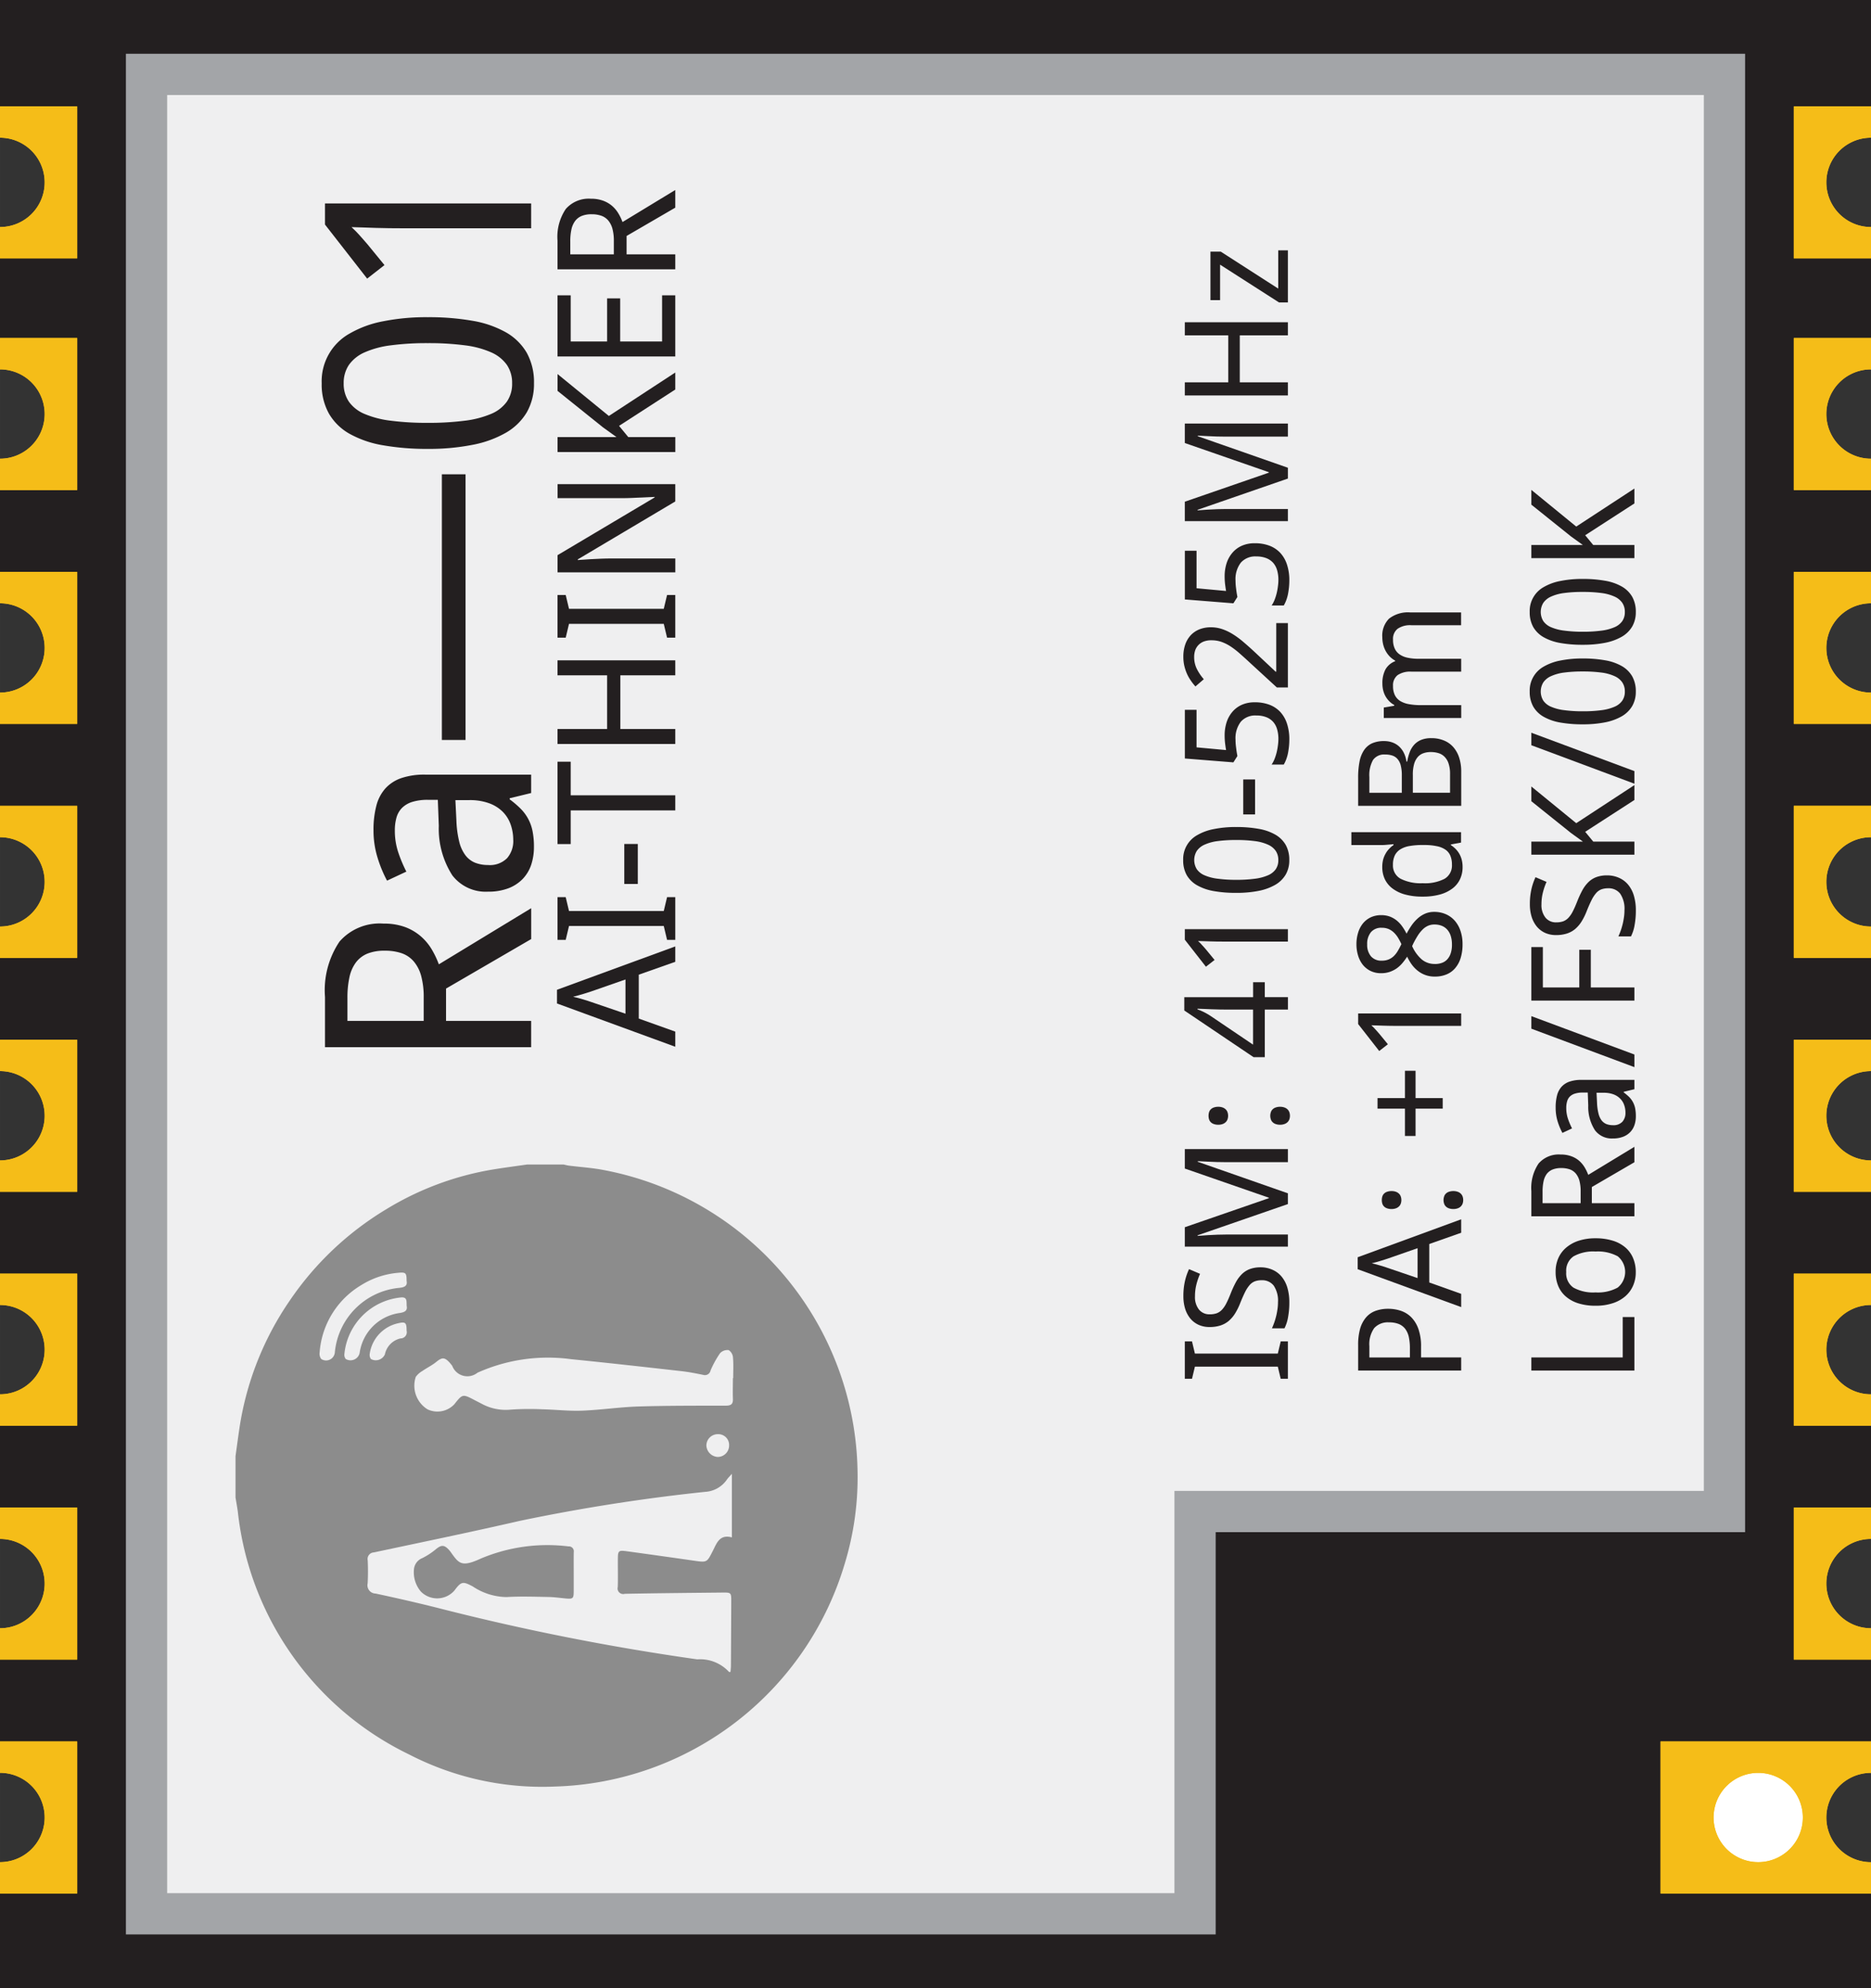<svg id="Layer_1" data-name="Layer 1" xmlns="http://www.w3.org/2000/svg" width="16mm" height="17mm" viewBox="0 0 45.354 48.189">
  <rect x="0" y="0" width="45.354" height="48.189" fill="#333333" stroke="none"/>
  <title>Ra-01-LoRa-breadboard</title>
  <g id="breadboard">
    <g id="PCB">
      <rect id="back" x="212.722" y="89.299" width="48.189" height="42.688" transform="translate(-87.944 260.911) rotate(-90)" style="fill: #231f20"/>
      <g id="between">
        <rect x="257.111" y="126.958" width="2.854" height="1.871" transform="translate(-83.474 299.883) rotate(-90)" style="fill: #231f20"/>
        <rect x="257.111" y="121.16" width="2.854" height="1.871" transform="translate(-77.677 294.085) rotate(-90)" style="fill: #231f20"/>
        <rect x="257.111" y="115.491" width="2.854" height="1.871" transform="translate(-72.007 288.416) rotate(-90)" style="fill: #231f20"/>
        <rect x="257.111" y="109.821" width="2.854" height="1.871" transform="translate(-66.338 282.747) rotate(-90)" style="fill: #231f20"/>
        <rect x="257.111" y="104.152" width="2.854" height="1.871" transform="translate(-60.669 277.077) rotate(-90)" style="fill: #231f20"/>
        <rect x="257.111" y="98.483" width="2.854" height="1.871" transform="translate(-54.999 271.408) rotate(-90)" style="fill: #231f20"/>
        <rect x="257.111" y="92.841" width="2.854" height="1.871" transform="translate(-49.357 265.766) rotate(-90)" style="fill: #231f20"/>
        <rect x="257.111" y="87.04" width="2.854" height="1.871" transform="translate(-43.556 259.965) rotate(-90)" style="fill: #231f20"/>
        <rect x="257.111" y="132.374" width="2.854" height="1.871" transform="translate(-88.891 305.3) rotate(-90)" style="fill: #231f20"/>
        <rect x="213.627" y="87.04" width="2.854" height="1.871" transform="translate(-87.04 216.481) rotate(-90)" style="fill: #231f20"/>
        <rect x="213.627" y="92.841" width="2.854" height="1.871" transform="translate(-92.841 222.283) rotate(-90)" style="fill: #231f20"/>
        <rect x="213.627" y="98.483" width="2.854" height="1.871" transform="translate(-98.483 227.925) rotate(-90)" style="fill: #231f20"/>
        <rect x="213.627" y="104.152" width="2.854" height="1.871" transform="translate(-104.152 233.594) rotate(-90)" style="fill: #231f20"/>
        <rect x="213.627" y="109.821" width="2.854" height="1.871" transform="translate(-109.821 239.263) rotate(-90)" style="fill: #231f20"/>
        <rect x="213.627" y="115.491" width="2.854" height="1.871" transform="translate(-115.491 244.933) rotate(-90)" style="fill: #231f20"/>
        <rect x="213.627" y="121.16" width="2.854" height="1.871" transform="translate(-121.16 250.602) rotate(-90)" style="fill: #231f20"/>
        <rect x="213.627" y="126.829" width="2.854" height="1.871" transform="translate(-126.829 256.271) rotate(-90)" style="fill: #231f20"/>
        <rect x="213.627" y="132.374" width="2.854" height="1.871" transform="translate(-132.374 261.816) rotate(-90)" style="fill: #231f20"/>
      </g>
      <rect x="255.41" y="129.32" width="2.562" height="2.562" transform="translate(-88.029 300.745) rotate(-90)" style="fill: #fff"/>
    </g>
    <g id="silkscreen">
      <polygon id="Heat_Spreader" data-name="Heat Spreader" points="3.885 46.386 28.969 46.386 28.969 36.636 41.802 36.636 41.802 1.803 3.552 1.803 3.552 46.386 3.885 46.386" style="fill: #efeff0;stroke: #a3a5a8;stroke-miterlimit: 10"/>
      <g>
        <path d="M224.93,111.292h2.064v0.637h-4.997v-1.217a2.11,2.11,0,0,1,.353-1.344,1.292,1.292,0,0,1,1.066-.434,1.479,1.479,0,0,1,.52.083,1.239,1.239,0,0,1,.381.223,1.296,1.296,0,0,1,.265.315,2.24,2.24,0,0,1,.175.366l2.238-1.36v0.748l-2.064,1.2V111.292Zm-0.54,0v-0.561a1.968,1.968,0,0,0-.06-0.522,0.919,0.919,0,0,0-.178-0.354,0.681,0.681,0,0,0-.294-0.202,1.223,1.223,0,0,0-.412-0.062,1.099,1.099,0,0,0-.417.069,0.666,0.666,0,0,0-.28.212,0.915,0.915,0,0,0-.159.359,2.328,2.328,0,0,0-.049.514V111.292h1.849Z" transform="translate(-214.119 -86.548)" style="fill: #231f20"/>
        <path d="M226.994,105.769l-0.52.127v0.027a2.193,2.193,0,0,1,.265.226,1.045,1.045,0,0,1,.183.246,1.056,1.056,0,0,1,.106.298,1.894,1.894,0,0,1,.034.379,1.364,1.364,0,0,1-.066.434,0.92,0.92,0,0,1-.205.344,0.961,0.961,0,0,1-.349.228,1.366,1.366,0,0,1-.497.082,1.018,1.018,0,0,1-.861-0.395,2.089,2.089,0,0,1-.328-1.202l-0.024-.629h-0.235a1.251,1.251,0,0,0-.383.05,0.603,0.603,0,0,0-.248.144,0.542,0.542,0,0,0-.135.232,1.12,1.12,0,0,0-.041.316,1.65,1.65,0,0,0,.082.528,3.381,3.381,0,0,0,.197.47l-0.468.219a3.098,3.098,0,0,1-.232-0.564,2.215,2.215,0,0,1-.096-0.652,2.287,2.287,0,0,1,.07-0.604,0.999,0.999,0,0,1,.222-0.42,0.929,0.929,0,0,1,.389-0.248,1.738,1.738,0,0,1,.57-0.082h2.57v0.447Zm-0.434,1.143a1.124,1.124,0,0,0-.065-0.387,0.822,0.822,0,0,0-.196-0.308,0.904,0.904,0,0,0-.332-0.203,1.364,1.364,0,0,0-.47-0.073H225.158l0.024,0.488a2.503,2.503,0,0,0,.068.516,0.899,0.899,0,0,0,.152.334,0.56,0.56,0,0,0,.235.18,0.856,0.856,0,0,0,.312.055,0.587,0.587,0,0,0,.462-0.166A0.634,0.634,0,0,0,226.561,106.911Z" transform="translate(-214.119 -86.548)" style="fill: #231f20"/>
        <path d="M225.404,104.483h-0.574V98.044h0.574v6.439Z" transform="translate(-214.119 -86.548)" style="fill: #231f20"/>
        <path d="M224.488,94.236a6.131,6.131,0,0,1,1.084.087,2.502,2.502,0,0,1,.811.28,1.361,1.361,0,0,1,.506.498,1.469,1.469,0,0,1,.174.738,1.379,1.379,0,0,1-.174.702,1.399,1.399,0,0,1-.506.495,2.597,2.597,0,0,1-.811.294,5.422,5.422,0,0,1-1.084.098,6.135,6.135,0,0,1-1.083-.087,2.52,2.52,0,0,1-.809-0.277,1.327,1.327,0,0,1-.504-0.492,1.442,1.442,0,0,1-.175-0.732,1.324,1.324,0,0,1,.676-1.207,2.567,2.567,0,0,1,.809-0.297A5.349,5.349,0,0,1,224.488,94.236Zm0,2.561a6.852,6.852,0,0,0,.896-0.052,2.361,2.361,0,0,0,.637-0.164,0.89,0.89,0,0,0,.383-0.296,0.754,0.754,0,0,0,.129-0.445,0.777,0.777,0,0,0-.127-0.448,0.917,0.917,0,0,0-.379-0.303,2.267,2.267,0,0,0-.638-0.171,6.728,6.728,0,0,0-.901-0.053,6.631,6.631,0,0,0-.895.053,2.259,2.259,0,0,0-.637.171,0.917,0.917,0,0,0-.379.303,0.777,0.777,0,0,0-.127.448,0.767,0.767,0,0,0,.127.445,0.883,0.883,0,0,0,.379.296,2.342,2.342,0,0,0,.637.164A6.81,6.81,0,0,0,224.488,96.797Z" transform="translate(-214.119 -86.548)" style="fill: #231f20"/>
        <path d="M226.994,91.479v0.602H223.873c-0.098,0-.202-0.001-0.314-0.002-0.111-.001-0.223-0.004-0.333-0.007-0.11-.004-0.216-0.007-0.317-0.011-0.102-.003-0.191-0.006-0.269-0.008,0.041,0.038.076,0.072,0.106,0.102q0.044,0.045.085,0.091c0.027,0.031.057,0.063,0.087,0.098,0.031,0.034.066,0.075,0.107,0.123l0.414,0.506-0.42.328-1.022-1.31V91.479h4.997Z" transform="translate(-214.119 -86.548)" style="fill: #231f20"/>
      </g>
      <g>
        <path d="M230.488,109.86l-0.885.312v1.064l0.885,0.316v0.367l-2.867-1.049v-0.332l2.867-1.051v0.371Zm-1.207.428-0.828.289-0.086.028c-0.034.011-.07,0.022-0.109,0.034s-0.08.023-.122,0.035-0.084.023-.124,0.033c0.041,0.009.082,0.02,0.125,0.031s0.084,0.023.124,0.035,0.076,0.023.109,0.034,0.061,0.021.083,0.028l0.828,0.283v-0.832Z" transform="translate(-214.119 -86.548)" style="fill: #231f20"/>
        <path d="M230.488,108.293v1.035h-0.199l-0.08-.336h-2.297l-0.08.336h-0.199v-1.035h0.199l0.08,0.336h2.297l0.08-.336h0.199Z" transform="translate(-214.119 -86.548)" style="fill: #231f20"/>
        <path d="M229.58,107.973h-0.328v-0.969h0.328v0.969Z" transform="translate(-214.119 -86.548)" style="fill: #231f20"/>
        <path d="M230.488,105.825v0.365h-2.535v0.816h-0.32v-1.996h0.32v0.814h2.535Z" transform="translate(-214.119 -86.548)" style="fill: #231f20"/>
        <path d="M230.488,102.553v0.363h-1.332v1.301h1.332v0.363h-2.855v-0.363h1.203V102.916h-1.203v-0.363h2.855Z" transform="translate(-214.119 -86.548)" style="fill: #231f20"/>
        <path d="M230.488,100.969v1.035h-0.199l-0.08-.336h-2.297l-0.08.336h-0.199v-1.035h0.199l0.08,0.336h2.297l0.08-.336h0.199Z" transform="translate(-214.119 -86.548)" style="fill: #231f20"/>
        <path d="M230.488,98.282v0.42l-2.363,1.404v0.016q0.15-.012.299-0.02c0.084-.005.173-0.009,0.266-0.013s0.176-.005.25-0.005h1.549v0.336h-2.855v-0.416l2.352-1.398V98.592q-0.149.006-.293,0.014c-0.042.001-.084,0.003-0.128,0.005l-0.131.006c-0.043.002-.085,0.003-0.126,0.004s-0.078.001-.111,0.001h-1.562V98.282h2.855Z" transform="translate(-214.119 -86.548)" style="fill: #231f20"/>
        <path d="M230.488,95.577v0.412l-1.363.881,0.223,0.271h1.141v0.363h-2.855V97.141h1.428l-0.328-.236-1.1-.883v-0.408l1.244,1.016Z" transform="translate(-214.119 -86.548)" style="fill: #231f20"/>
        <path d="M230.488,93.706V95.188h-2.855V93.706h0.32v1.119h0.883V93.78h0.316v1.045h1.016V93.706h0.32Z" transform="translate(-214.119 -86.548)" style="fill: #231f20"/>
        <path d="M229.308,92.713h1.18v0.363h-2.855V92.381a1.208,1.208,0,0,1,.201-0.768,0.738,0.738,0,0,1,.609-0.248,0.843,0.843,0,0,1,.297.048,0.707,0.707,0,0,1,.218.127,0.743,0.743,0,0,1,.151.181,1.201,1.201,0,0,1,.1.209l1.279-.777v0.428l-1.18.686v0.447Zm-0.309,0V92.393a1.123,1.123,0,0,0-.034-0.299,0.525,0.525,0,0,0-.102-0.202,0.389,0.389,0,0,0-.168-0.115,0.699,0.699,0,0,0-.235-0.036,0.625,0.625,0,0,0-.238.04,0.381,0.381,0,0,0-.16.121,0.528,0.528,0,0,0-.091.205,1.324,1.324,0,0,0-.028.294v0.312h1.057Z" transform="translate(-214.119 -86.548)" style="fill: #231f20"/>
      </g>
      <g>
        <path d="M245.338,119.061v0.905h-0.174l-0.07-.293h-2.01l-0.07.293h-0.174v-0.905h0.174l0.07,0.294h2.01l0.07-.294h0.174Z" transform="translate(-214.119 -86.548)" style="fill: #231f20"/>
        <path d="M244.67,117.265a0.699,0.699,0,0,1,.296.06,0.597,0.597,0,0,1,.222.168,0.75,0.75,0,0,1,.138.267,1.235,1.235,0,0,1,.047.354,1.926,1.926,0,0,1-.03.354,0.949,0.949,0,0,1-.088.276h-0.304c0.018-.039.036-0.083,0.054-0.133,0.018-.049.033-0.102,0.047-0.156s0.024-.111.033-0.169a1.144,1.144,0,0,0,.013-0.173,0.655,0.655,0,0,0-.103-0.404,0.352,0.352,0,0,0-.294-0.131,0.463,0.463,0,0,0-.16.025,0.322,0.322,0,0,0-.126.087,0.798,0.798,0,0,0-.111.167c-0.035.069-.074,0.157-0.117,0.263a1.554,1.554,0,0,1-.13.265,0.785,0.785,0,0,1-.16.185,0.601,0.601,0,0,1-.202.107,0.853,0.853,0,0,1-.256.035,0.637,0.637,0,0,1-.269-0.055,0.571,0.571,0,0,1-.199-0.154,0.707,0.707,0,0,1-.124-0.236,1.029,1.029,0,0,1-.042-0.304,1.601,1.601,0,0,1,.038-0.365,1.431,1.431,0,0,1,.099-0.289l0.267,0.114a1.613,1.613,0,0,0-.087.252,1.161,1.161,0,0,0-.036.292,0.485,0.485,0,0,0,.097.322,0.322,0.322,0,0,0,.261.115,0.511,0.511,0,0,0,.168-0.025,0.34,0.34,0,0,0,.128-0.086,0.666,0.666,0,0,0,.107-0.158c0.034-.065.069-0.146,0.107-0.242a2.411,2.411,0,0,1,.126-0.272,0.839,0.839,0,0,1,.147-0.195,0.556,0.556,0,0,1,.189-0.119A0.735,0.735,0,0,1,244.67,117.265Z" transform="translate(-214.119 -86.548)" style="fill: #231f20"/>
        <path d="M245.338,115.732l-2.188.757v0.014c0.084-.007.168-0.013,0.251-0.018,0.072-.004.147-0.008,0.227-0.011s0.151-.004.216-0.004h1.494v0.294h-2.498V116.293l2.037-.704v-0.011l-2.037-.707v-0.472h2.498v0.317h-1.516c-0.06,0-.127-0.001-0.203-0.003-0.077-.003-0.149-0.006-0.219-0.009q-0.122-.007-0.246-0.012V114.707l2.184,0.764v0.262Z" transform="translate(-214.119 -86.548)" style="fill: #231f20"/>
        <path d="M243.652,113.809a0.312,0.312,0,0,1-.112-0.018,0.184,0.184,0,0,1-.073-0.046,0.167,0.167,0,0,1-.04-0.068,0.3,0.3,0,0,1-.012-0.086,0.296,0.296,0,0,1,.012-0.084,0.164,0.164,0,0,1,.04-0.069,0.184,0.184,0,0,1,.073-0.046,0.312,0.312,0,0,1,.112-0.018,0.291,0.291,0,0,1,.107.018,0.199,0.199,0,0,1,.073.046,0.17,0.17,0,0,1,.043.069,0.266,0.266,0,0,1,.014.084,0.269,0.269,0,0,1-.014.086,0.173,0.173,0,0,1-.043.068,0.199,0.199,0,0,1-.073.046A0.291,0.291,0,0,1,243.652,113.809Zm1.497,0a0.304,0.304,0,0,1-.11-0.018,0.184,0.184,0,0,1-.073-0.046,0.159,0.159,0,0,1-.041-0.068,0.269,0.269,0,0,1-.014-0.086,0.266,0.266,0,0,1,.014-0.084,0.156,0.156,0,0,1,.041-0.069,0.184,0.184,0,0,1,.073-0.046,0.304,0.304,0,0,1,.11-0.018,0.3,0.3,0,0,1,.108.018,0.196,0.196,0,0,1,.074.046,0.181,0.181,0,0,1,.043.069,0.266,0.266,0,0,1,.014.084,0.269,0.269,0,0,1-.014.086,0.185,0.185,0,0,1-.043.068,0.196,0.196,0,0,1-.074.046A0.3,0.3,0,0,1,245.149,113.809Z" transform="translate(-214.119 -86.548)" style="fill: #231f20"/>
        <path d="M244.778,110.354v0.363h0.561v0.301h-0.561v1.154h-0.271L242.827,111.04v-0.322h1.668v-0.363h0.283Zm-0.283.664h-0.609c-0.063,0-.13,0-0.2-0.002l-0.205-.006c-0.066-.003-0.129-0.005-0.188-0.008C243.235,111,243.186,110.998,243.147,110.997v0.016q0.035,0.012.076,0.029c0.028,0.012.057,0.025,0.084,0.039,0.028,0.015.055,0.029,0.081,0.044s0.049,0.028.067,0.041l1.039,0.702v-0.85Z" transform="translate(-214.119 -86.548)" style="fill: #231f20"/>
        <path d="M245.338,109.069v0.301h-1.561c-0.049,0-.102-0.001-0.157-0.001-0.056-.001-0.111-0.002-0.166-0.004-0.056-.001-0.108-0.003-0.159-0.005s-0.096-.003-0.135-0.004c0.021,0.02.039,0.036,0.054,0.051s0.028,0.03.042,0.046l0.044,0.048c0.016,0.018.033,0.038,0.054,0.062l0.207,0.252-0.21.164-0.511-.654v-0.256h2.498Z" transform="translate(-214.119 -86.548)" style="fill: #231f20"/>
        <path d="M244.085,106.593a3.013,3.013,0,0,1,.542.044,1.228,1.228,0,0,1,.405.14,0.681,0.681,0,0,1,.253.249,0.737,0.737,0,0,1,.087.369,0.689,0.689,0,0,1-.087.351,0.701,0.701,0,0,1-.253.248,1.324,1.324,0,0,1-.405.147,2.749,2.749,0,0,1-.542.048,3.034,3.034,0,0,1-.542-0.043,1.254,1.254,0,0,1-.403-0.139,0.674,0.674,0,0,1-.253-0.246,0.726,0.726,0,0,1-.087-0.366,0.663,0.663,0,0,1,.338-0.604,1.275,1.275,0,0,1,.404-0.148A2.678,2.678,0,0,1,244.085,106.593Zm0,1.28a3.336,3.336,0,0,0,.448-0.026,1.15,1.15,0,0,0,.318-0.082,0.44,0.44,0,0,0,.191-0.147,0.375,0.375,0,0,0,.064-0.223,0.385,0.385,0,0,0-.063-0.224,0.447,0.447,0,0,0-.189-0.151,1.1,1.1,0,0,0-.319-0.086,3.356,3.356,0,0,0-.45-0.026,3.31,3.31,0,0,0-.447.026,1.101,1.101,0,0,0-.318.086,0.447,0.447,0,0,0-.189.151,0.424,0.424,0,0,0,0,.446,0.434,0.434,0,0,0,.189.147,1.141,1.141,0,0,0,.318.082A3.31,3.31,0,0,0,244.085,107.873Z" transform="translate(-214.119 -86.548)" style="fill: #231f20"/>
        <path d="M244.543,106.288h-0.287v-0.848h0.287v0.848Z" transform="translate(-214.119 -86.548)" style="fill: #231f20"/>
        <path d="M243.805,104.371a1.031,1.031,0,0,1,.047-0.315,0.738,0.738,0,0,1,.14-0.254,0.64,0.64,0,0,1,.229-0.171,0.761,0.761,0,0,1,.315-0.061,0.989,0.989,0,0,1,.351.058,0.697,0.697,0,0,1,.264.173,0.766,0.766,0,0,1,.164.282,1.204,1.204,0,0,1,.058.388,1.674,1.674,0,0,1-.009.172c-0.006.056-.014,0.11-0.024,0.162a0.992,0.992,0,0,1-.042.147,0.805,0.805,0,0,1-.06.127h-0.294a0.735,0.735,0,0,0,.07-0.133,1.318,1.318,0,0,0,.051-0.159,1.465,1.465,0,0,0,.031-0.169,1.146,1.146,0,0,0,.012-0.156,0.834,0.834,0,0,0-.032-0.241,0.464,0.464,0,0,0-.098-0.18,0.442,0.442,0,0,0-.168-0.112,0.654,0.654,0,0,0-.239-0.039,0.463,0.463,0,0,0-.373.15,0.654,0.654,0,0,0-.129.438c0,0.03.001,0.063,0.004,0.1s0.007,0.072.012,0.107c0.004,0.036.009,0.07,0.014,0.103,0.006,0.033.011,0.061,0.015,0.085l-0.097.153-1.176-.094v-1.179h0.283v0.909l0.716,0.066c-0.007-.036-0.014-0.085-0.022-0.145A1.669,1.669,0,0,1,243.805,104.371Z" transform="translate(-214.119 -86.548)" style="fill: #231f20"/>
        <path d="M245.338,101.652v1.559h-0.267l-0.651-.598c-0.092-.086-0.177-0.162-0.253-0.229a1.935,1.935,0,0,0-.224-0.172,1.041,1.041,0,0,0-.22-0.108,0.729,0.729,0,0,0-.24-0.037,0.499,0.499,0,0,0-.178.028,0.352,0.352,0,0,0-.212.21,0.49,0.49,0,0,0-.027.164,0.647,0.647,0,0,0,.066.294,1.194,1.194,0,0,0,.168.248l-0.203.175a1.324,1.324,0,0,1-.115-0.147,0.974,0.974,0,0,1-.094-0.169,1.098,1.098,0,0,1-.062-0.191,0.993,0.993,0,0,1-.022-0.212,0.889,0.889,0,0,1,.046-0.297,0.635,0.635,0,0,1,.133-0.225,0.589,0.589,0,0,1,.21-0.143,0.742,0.742,0,0,1,.279-0.05,0.837,0.837,0,0,1,.276.045,1.241,1.241,0,0,1,.26.125,2.044,2.044,0,0,1,.255.189c0.086,0.073.175,0.152,0.267,0.238l0.512,0.48h0.014v-1.178h0.283Z" transform="translate(-214.119 -86.548)" style="fill: #231f20"/>
        <path d="M243.805,100.516a1.031,1.031,0,0,1,.047-0.315,0.738,0.738,0,0,1,.14-0.254,0.64,0.64,0,0,1,.229-0.171,0.761,0.761,0,0,1,.315-0.061,0.989,0.989,0,0,1,.351.058,0.697,0.697,0,0,1,.264.173,0.766,0.766,0,0,1,.164.282,1.204,1.204,0,0,1,.058.388,1.674,1.674,0,0,1-.009.172c-0.006.056-.014,0.11-0.024,0.162a0.992,0.992,0,0,1-.042.147,0.805,0.805,0,0,1-.06.127h-0.294a0.735,0.735,0,0,0,.07-0.133,1.318,1.318,0,0,0,.051-0.159,1.465,1.465,0,0,0,.031-0.169,1.146,1.146,0,0,0,.012-0.156,0.834,0.834,0,0,0-.032-0.241,0.464,0.464,0,0,0-.098-0.18,0.442,0.442,0,0,0-.168-0.112,0.654,0.654,0,0,0-.239-0.039,0.463,0.463,0,0,0-.373.15,0.654,0.654,0,0,0-.129.438c0,0.03.001,0.063,0.004,0.1s0.007,0.072.012,0.107c0.004,0.036.009,0.07,0.014,0.103,0.006,0.033.011,0.061,0.015,0.085l-0.097.153-1.176-.094V99.897h0.283v0.909l0.716,0.066c-0.007-.036-0.014-0.085-0.022-0.145A1.669,1.669,0,0,1,243.805,100.516Z" transform="translate(-214.119 -86.548)" style="fill: #231f20"/>
        <path d="M245.338,98.147l-2.188.757V98.918c0.084-.007.168-0.013,0.251-0.018,0.072-.004.147-0.008,0.227-0.011s0.151-.004.216-0.004h1.494v0.294h-2.498V98.708l2.037-.704V97.993l-2.037-.707V96.814h2.498v0.317h-1.516c-0.06,0-.127-0.001-0.203-0.003-0.077-.003-0.149-0.006-0.219-0.009q-0.122-.007-0.246-0.012v0.014l2.184,0.764v0.262Z" transform="translate(-214.119 -86.548)" style="fill: #231f20"/>
        <path d="M245.338,94.359v0.318h-1.166v1.138h1.166v0.318h-2.498V95.815h1.053v-1.138h-1.053V94.359h2.498Z" transform="translate(-214.119 -86.548)" style="fill: #231f20"/>
        <path d="M245.338,92.616v1.263h-0.214l-1.429-.916v0.86h-0.234V92.647h0.25L245.104,93.543V92.616h0.234Z" transform="translate(-214.119 -86.548)" style="fill: #231f20"/>
        <path d="M247.771,118.27a0.958,0.958,0,0,1,.3.047,0.657,0.657,0,0,1,.254.154,0.77,0.77,0,0,1,.176.285,1.253,1.253,0,0,1,.065.437v0.256h0.973v0.318h-2.498v-0.619a1.421,1.421,0,0,1,.048-0.395,0.734,0.734,0,0,1,.143-0.273,0.551,0.551,0,0,1,.229-0.159A0.882,0.882,0,0,1,247.771,118.27Zm0.525,1.179v-0.221a1.287,1.287,0,0,0-.027-0.277,0.505,0.505,0,0,0-.088-0.196,0.379,0.379,0,0,0-.157-0.117,0.625,0.625,0,0,0-.235-0.039,0.443,0.443,0,0,0-.359.14,0.675,0.675,0,0,0-.117.438v0.273h0.984Z" transform="translate(-214.119 -86.548)" style="fill: #231f20"/>
        <path d="M249.539,116.427l-0.774.273v0.932l0.774,0.276v0.321l-2.509-.918v-0.29l2.509-.92v0.325Zm-1.057.374-0.725.253c-0.02.007-.045,0.015-0.074,0.024-0.03.01-.062,0.021-0.096,0.03-0.035.01-.07,0.021-0.107,0.031-0.037.01-.073,0.02-0.108,0.028,0.035,0.008.071,0.018,0.109,0.027,0.038,0.011.074,0.021,0.108,0.031,0.035,0.01.066,0.02,0.096,0.029s0.054,0.019.072,0.025l0.725,0.247v-0.728Z" transform="translate(-214.119 -86.548)" style="fill: #231f20"/>
        <path d="M247.852,115.852a0.312,0.312,0,0,1-.112-0.018,0.184,0.184,0,0,1-.073-0.046,0.167,0.167,0,0,1-.04-0.068,0.3,0.3,0,0,1-.012-0.086,0.296,0.296,0,0,1,.012-0.084,0.164,0.164,0,0,1,.04-0.069,0.184,0.184,0,0,1,.073-0.046,0.312,0.312,0,0,1,.112-0.018,0.291,0.291,0,0,1,.107.018,0.199,0.199,0,0,1,.073.046,0.17,0.17,0,0,1,.043.069,0.266,0.266,0,0,1,.014.084,0.269,0.269,0,0,1-.014.086,0.173,0.173,0,0,1-.043.068,0.199,0.199,0,0,1-.073.046A0.291,0.291,0,0,1,247.852,115.852Zm1.497,0a0.304,0.304,0,0,1-.11-0.018,0.184,0.184,0,0,1-.073-0.046,0.159,0.159,0,0,1-.041-0.068,0.269,0.269,0,0,1-.014-0.086,0.266,0.266,0,0,1,.014-0.084,0.156,0.156,0,0,1,.041-0.069,0.184,0.184,0,0,1,.073-0.046,0.304,0.304,0,0,1,.11-0.018,0.3,0.3,0,0,1,.108.018,0.196,0.196,0,0,1,.074.046,0.181,0.181,0,0,1,.043.069,0.266,0.266,0,0,1,.014.084,0.269,0.269,0,0,1-.014.086,0.185,0.185,0,0,1-.043.068,0.196,0.196,0,0,1-.074.046A0.3,0.3,0,0,1,249.349,115.852Z" transform="translate(-214.119 -86.548)" style="fill: #231f20"/>
        <path d="M248.433,113.419v0.662h-0.257v-0.662h-0.665v-0.256h0.665V112.501h0.257v0.662h0.658v0.256h-0.658Z" transform="translate(-214.119 -86.548)" style="fill: #231f20"/>
        <path d="M249.539,111.112v0.301H247.978c-0.049,0-.102-0.001-0.157-0.001-0.056-.001-0.111-0.002-0.166-0.004-0.056-.001-0.108-0.003-0.159-0.005s-0.096-.003-0.135-0.004c0.021,0.02.039,0.036,0.054,0.051s0.028,0.03.042,0.046l0.044,0.048c0.016,0.018.033,0.038,0.054,0.062l0.207,0.252-0.21.164-0.511-.654V111.112h2.498Z" transform="translate(-214.119 -86.548)" style="fill: #231f20"/>
        <path d="M247,109.434a0.938,0.938,0,0,1,.038-0.271,0.66,0.66,0,0,1,.112-0.224,0.544,0.544,0,0,1,.188-0.153,0.588,0.588,0,0,1,.263-0.057,0.602,0.602,0,0,1,.207.034,0.611,0.611,0,0,1,.167.095,0.708,0.708,0,0,1,.133.142,1.32,1.32,0,0,1,.107.178,2.094,2.094,0,0,1,.117-0.194,0.979,0.979,0,0,1,.146-0.169,0.668,0.668,0,0,1,.182-0.12,0.544,0.544,0,0,1,.226-0.045,0.689,0.689,0,0,1,.285.058,0.618,0.618,0,0,1,.216.16,0.726,0.726,0,0,1,.137.248,0.995,0.995,0,0,1,.048.318,1.118,1.118,0,0,1-.046.334,0.691,0.691,0,0,1-.133.246,0.548,0.548,0,0,1-.211.152,0.716,0.716,0,0,1-.282.052,0.644,0.644,0,0,1-.415-0.142,0.75,0.75,0,0,1-.146-0.153,1.252,1.252,0,0,1-.11-0.188,1.454,1.454,0,0,1-.116.157,0.747,0.747,0,0,1-.139.128,0.692,0.692,0,0,1-.17.085,0.629,0.629,0,0,1-.206.031,0.564,0.564,0,0,1-.261-0.057,0.555,0.555,0,0,1-.188-0.154,0.679,0.679,0,0,1-.112-0.226A0.919,0.919,0,0,1,247,109.434Zm0.26,0.004a0.432,0.432,0,0,0,.091.288,0.326,0.326,0,0,0,.264.106,0.415,0.415,0,0,0,.167-0.03,0.408,0.408,0,0,0,.125-0.082,0.597,0.597,0,0,0,.098-0.128q0.044-.075.085-0.161a1.661,1.661,0,0,0-.082-0.155,0.648,0.648,0,0,0-.101-0.126,0.443,0.443,0,0,0-.128-0.085,0.42,0.42,0,0,0-.164-0.03,0.324,0.324,0,0,0-.264.107A0.445,0.445,0,0,0,247.26,109.438Zm1.645,0.475a0.478,0.478,0,0,0,.166-0.027,0.317,0.317,0,0,0,.13-0.085,0.395,0.395,0,0,0,.084-0.147,0.648,0.648,0,0,0,.03-0.212,0.667,0.667,0,0,0-.03-0.211,0.412,0.412,0,0,0-.085-0.152,0.351,0.351,0,0,0-.135-0.093,0.471,0.471,0,0,0-.174-0.03,0.375,0.375,0,0,0-.161.033,0.436,0.436,0,0,0-.133.096,0.817,0.817,0,0,0-.116.149,2.195,2.195,0,0,0-.108.194l-0.023.052a0.919,0.919,0,0,0,.235.324A0.483,0.483,0,0,0,248.905,109.912Z" transform="translate(-214.119 -86.548)" style="fill: #231f20"/>
        <path d="M249.288,107.016v0.014a0.837,0.837,0,0,1,.11.088,0.598,0.598,0,0,1,.091.116,0.579,0.579,0,0,1,.062.148,0.705,0.705,0,0,1,.022.184,0.679,0.679,0,0,1-.062.291,0.608,0.608,0,0,1-.184.226,0.897,0.897,0,0,1-.304.146,1.546,1.546,0,0,1-.42.051,1.563,1.563,0,0,1-.423-0.051,0.898,0.898,0,0,1-.306-0.146,0.613,0.613,0,0,1-.186-0.226,0.679,0.679,0,0,1-.062-0.291,0.71,0.71,0,0,1,.021-0.183,0.606,0.606,0,0,1,.061-0.147,0.553,0.553,0,0,1,.087-0.117,0.681,0.681,0,0,1,.104-0.089v-0.021c-0.039.004-.076,0.007-0.111,0.01-0.03.003-.061,0.005-0.092,0.008-0.031.002-.056,0.003-0.074,0.003h-0.745v-0.312h2.659v0.252Zm0.027,0.49a0.549,0.549,0,0,0-.04-0.22,0.33,0.33,0,0,0-.119-0.145,0.557,0.557,0,0,0-.201-0.082,1.442,1.442,0,0,0-.281-0.03H248.604a1.789,1.789,0,0,0-.307.023,0.62,0.62,0,0,0-.226.078,0.365,0.365,0,0,0-.139.147,0.511,0.511,0,0,0-.047.231,0.364,0.364,0,0,0,.186.339,1.079,1.079,0,0,0,.535.108,1.03,1.03,0,0,0,.532-0.108A0.373,0.373,0,0,0,249.315,107.506Z" transform="translate(-214.119 -86.548)" style="fill: #231f20"/>
        <path d="M247.041,106.081v-0.682a1.964,1.964,0,0,1,.033-0.386,0.75,0.75,0,0,1,.107-0.278,0.471,0.471,0,0,1,.194-0.169,0.71,0.71,0,0,1,.297-0.056,0.575,0.575,0,0,1,.198.033,0.475,0.475,0,0,1,.162.096,0.534,0.534,0,0,1,.117.157,0.634,0.634,0,0,1,.062.211H248.23a1.27,1.27,0,0,1,.059-0.222,0.567,0.567,0,0,1,.105-0.18,0.474,0.474,0,0,1,.17-0.122,0.636,0.636,0,0,1,.25-0.044,0.785,0.785,0,0,1,.305.056,0.602,0.602,0,0,1,.228.16,0.716,0.716,0,0,1,.143.256,1.077,1.077,0,0,1,.05.34v0.829h-2.498Zm1.059-.318v-0.417a0.946,0.946,0,0,0-.025-0.241,0.378,0.378,0,0,0-.076-0.156,0.28,0.28,0,0,0-.126-0.087,0.539,0.539,0,0,0-.177-0.026,0.328,0.328,0,0,0-.294.132,0.753,0.753,0,0,0-.089.415v0.381h0.787Zm0.268,0H249.269v-0.454a0.775,0.775,0,0,0-.035-0.252,0.408,0.408,0,0,0-.096-0.164,0.343,0.343,0,0,0-.147-0.09,0.619,0.619,0,0,0-.19-0.027,0.511,0.511,0,0,0-.176.028,0.32,0.32,0,0,0-.138.092,0.438,0.438,0,0,0-.089.17,0.924,0.924,0,0,0-.031.264v0.434Z" transform="translate(-214.119 -86.548)" style="fill: #231f20"/>
        <path d="M249.539,101.702h-1.208a0.535,0.535,0,0,0-.333.086,0.311,0.311,0,0,0-.111.265,0.498,0.498,0,0,0,.04.212,0.35,0.35,0,0,0,.118.143,0.516,0.516,0,0,0,.192.081,1.208,1.208,0,0,0,.267.026h1.035v0.312h-1.208a0.548,0.548,0,0,0-.333.084,0.311,0.311,0,0,0-.111.265,0.489,0.489,0,0,0,.044.22,0.352,0.352,0,0,0,.132.144,0.613,0.613,0,0,0,.214.076,1.599,1.599,0,0,0,.29.023h0.973v0.312h-1.877v-0.254l0.254-.044v-0.017a0.54,0.54,0,0,1-.128-0.098,0.582,0.582,0,0,1-.09-0.124,0.601,0.601,0,0,1-.053-0.144,0.685,0.685,0,0,1-.017-0.154,0.705,0.705,0,0,1,.074-0.342,0.455,0.455,0,0,1,.236-0.2v-0.014a0.566,0.566,0,0,1-.139-0.107,0.641,0.641,0,0,1-.097-0.137,0.663,0.663,0,0,1-.057-0.156,0.736,0.736,0,0,1-.019-0.167,0.582,0.582,0,0,1,.163-0.45,0.746,0.746,0,0,1,.521-0.151h1.226v0.311Z" transform="translate(-214.119 -86.548)" style="fill: #231f20"/>
        <path d="M253.738,119.767h-2.498v-0.318h2.215v-0.979h0.283v1.297Z" transform="translate(-214.119 -86.548)" style="fill: #231f20"/>
        <path d="M252.796,116.561a1.386,1.386,0,0,1,.416.058,0.848,0.848,0,0,1,.306.164,0.69,0.69,0,0,1,.188.259,0.853,0.853,0,0,1,.065.342,0.796,0.796,0,0,1-.065.325,0.716,0.716,0,0,1-.188.257,0.871,0.871,0,0,1-.306.169,1.296,1.296,0,0,1-.416.061,1.367,1.367,0,0,1-.413-0.057,0.847,0.847,0,0,1-.304-0.164,0.675,0.675,0,0,1-.188-0.259,0.872,0.872,0,0,1-.063-0.343,0.807,0.807,0,0,1,.063-0.324,0.707,0.707,0,0,1,.188-0.257,0.887,0.887,0,0,1,.304-0.17A1.304,1.304,0,0,1,252.796,116.561Zm0,1.312a0.994,0.994,0,0,0,.537-0.117,0.489,0.489,0,0,0,0-.759,1.014,1.014,0,0,0-.537-0.115,0.978,0.978,0,0,0-.534.117,0.422,0.422,0,0,0-.177.381,0.417,0.417,0,0,0,.177.378A0.989,0.989,0,0,0,252.796,117.873Z" transform="translate(-214.119 -86.548)" style="fill: #231f20"/>
        <path d="M252.706,115.71h1.032v0.318h-2.498v-0.608a1.057,1.057,0,0,1,.176-0.672,0.646,0.646,0,0,1,.533-0.217,0.728,0.728,0,0,1,.26.042,0.606,0.606,0,0,1,.19.11,0.677,0.677,0,0,1,.132.158,1.079,1.079,0,0,1,.088.183l1.119-.68v0.374l-1.032.601V115.71Zm-0.271,0v-0.28a1,1,0,0,0-.029-0.261,0.475,0.475,0,0,0-.089-0.178,0.346,0.346,0,0,0-.147-0.101,0.62,0.62,0,0,0-.205-0.031,0.55,0.55,0,0,0-.209.035,0.344,0.344,0,0,0-.141.105,0.467,0.467,0,0,0-.079.18,1.164,1.164,0,0,0-.024.257V115.71h0.924Z" transform="translate(-214.119 -86.548)" style="fill: #231f20"/>
        <path d="M253.738,112.948l-0.26.063v0.014a1.246,1.246,0,0,1,.133.112,0.541,0.541,0,0,1,.091.123,0.554,0.554,0,0,1,.054.149,0.991,0.991,0,0,1,.017.189,0.664,0.664,0,0,1-.033.217,0.456,0.456,0,0,1-.103.172,0.469,0.469,0,0,1-.175.114,0.677,0.677,0,0,1-.248.041,0.507,0.507,0,0,1-.431-0.198,1.039,1.039,0,0,1-.164-0.601l-0.012-.314h-0.118a0.627,0.627,0,0,0-.191.025,0.301,0.301,0,0,0-.124.071,0.271,0.271,0,0,0-.067.116,0.555,0.555,0,0,0-.021.158,0.82,0.82,0,0,0,.041.264,1.732,1.732,0,0,0,.099.235l-0.233.109a1.55,1.55,0,0,1-.117-0.282,1.121,1.121,0,0,1-.047-0.326,1.146,1.146,0,0,1,.034-0.302,0.497,0.497,0,0,1,.111-0.21,0.46,0.46,0,0,1,.194-0.124,0.871,0.871,0,0,1,.285-0.041h1.285v0.224Zm-0.217.571a0.544,0.544,0,0,0-.033-0.193,0.401,0.401,0,0,0-.098-0.153,0.451,0.451,0,0,0-.166-0.103,0.679,0.679,0,0,0-.234-0.036h-0.17l0.012,0.244a1.245,1.245,0,0,0,.035.258,0.457,0.457,0,0,0,.075.167,0.292,0.292,0,0,0,.118.09,0.437,0.437,0,0,0,.156.027,0.293,0.293,0,0,0,.23-0.083A0.313,0.313,0,0,0,253.521,113.52Z" transform="translate(-214.119 -86.548)" style="fill: #231f20"/>
        <path d="M251.24,111.177l2.498,0.93v0.306l-2.498-.932v-0.304Z" transform="translate(-214.119 -86.548)" style="fill: #231f20"/>
        <path d="M253.738,110.482v0.318h-2.498v-1.297h0.279v0.979h0.883v-0.914h0.279v0.914h1.057Z" transform="translate(-214.119 -86.548)" style="fill: #231f20"/>
        <path d="M253.07,107.765a0.699,0.699,0,0,1,.296.06,0.597,0.597,0,0,1,.222.168,0.75,0.75,0,0,1,.138.267,1.235,1.235,0,0,1,.047.354,1.926,1.926,0,0,1-.03.354,0.949,0.949,0,0,1-.088.276H253.35c0.018-.039.036-0.083,0.054-0.133,0.018-.049.033-0.102,0.047-0.156s0.024-.111.033-0.169a1.144,1.144,0,0,0,.013-0.173,0.655,0.655,0,0,0-.103-0.404,0.352,0.352,0,0,0-.294-0.131,0.463,0.463,0,0,0-.16.025,0.322,0.322,0,0,0-.126.087,0.798,0.798,0,0,0-.111.167c-0.035.069-.074,0.157-0.117,0.263a1.554,1.554,0,0,1-.13.265,0.785,0.785,0,0,1-.16.185,0.601,0.601,0,0,1-.202.107,0.853,0.853,0,0,1-.256.035,0.637,0.637,0,0,1-.269-0.055,0.571,0.571,0,0,1-.199-0.154,0.707,0.707,0,0,1-.124-0.236,1.029,1.029,0,0,1-.042-0.304,1.601,1.601,0,0,1,.038-0.365,1.431,1.431,0,0,1,.099-0.289l0.267,0.114a1.613,1.613,0,0,0-.087.252,1.161,1.161,0,0,0-.036.292,0.485,0.485,0,0,0,.097.322,0.322,0.322,0,0,0,.261.115,0.511,0.511,0,0,0,.168-0.025,0.34,0.34,0,0,0,.128-0.086,0.666,0.666,0,0,0,.107-0.158c0.034-.065.069-0.146,0.107-0.242a2.411,2.411,0,0,1,.126-0.272,0.839,0.839,0,0,1,.147-0.195,0.556,0.556,0,0,1,.189-0.119A0.735,0.735,0,0,1,253.07,107.765Z" transform="translate(-214.119 -86.548)" style="fill: #231f20"/>
        <path d="M253.738,105.577v0.361l-1.193.771,0.195,0.237h0.998v0.318h-2.498v-0.318h1.249l-0.287-.207-0.962-.771v-0.357l1.088,0.889Z" transform="translate(-214.119 -86.548)" style="fill: #231f20"/>
        <path d="M251.24,104.308l2.498,0.93V105.543l-2.498-.932v-0.304Z" transform="translate(-214.119 -86.548)" style="fill: #231f20"/>
        <path d="M252.485,102.508a3.013,3.013,0,0,1,.542.044,1.228,1.228,0,0,1,.405.14,0.681,0.681,0,0,1,.253.249,0.737,0.737,0,0,1,.087.369,0.689,0.689,0,0,1-.087.351,0.701,0.701,0,0,1-.253.248,1.324,1.324,0,0,1-.405.147,2.749,2.749,0,0,1-.542.048,3.034,3.034,0,0,1-.542-0.043,1.254,1.254,0,0,1-.403-0.139,0.674,0.674,0,0,1-.253-0.246,0.726,0.726,0,0,1-.087-0.366,0.663,0.663,0,0,1,.338-0.604,1.275,1.275,0,0,1,.404-0.148A2.678,2.678,0,0,1,252.485,102.508Zm0,1.28a3.336,3.336,0,0,0,.448-0.026,1.15,1.15,0,0,0,.318-0.082,0.44,0.44,0,0,0,.191-0.147,0.375,0.375,0,0,0,.064-0.223,0.385,0.385,0,0,0-.063-0.224,0.447,0.447,0,0,0-.189-0.151,1.1,1.1,0,0,0-.319-0.086,3.356,3.356,0,0,0-.45-0.026,3.31,3.31,0,0,0-.447.026,1.101,1.101,0,0,0-.318.086,0.447,0.447,0,0,0-.189.151,0.424,0.424,0,0,0,0,.446,0.434,0.434,0,0,0,.189.147,1.141,1.141,0,0,0,.318.082A3.31,3.31,0,0,0,252.485,103.788Z" transform="translate(-214.119 -86.548)" style="fill: #231f20"/>
        <path d="M252.485,100.58a3.013,3.013,0,0,1,.542.044,1.228,1.228,0,0,1,.405.14,0.681,0.681,0,0,1,.253.249,0.737,0.737,0,0,1,.087.369,0.689,0.689,0,0,1-.087.351,0.701,0.701,0,0,1-.253.248,1.324,1.324,0,0,1-.405.147,2.749,2.749,0,0,1-.542.048,3.034,3.034,0,0,1-.542-0.043,1.254,1.254,0,0,1-.403-0.139,0.674,0.674,0,0,1-.253-0.246,0.726,0.726,0,0,1-.087-0.366,0.663,0.663,0,0,1,.338-0.604,1.275,1.275,0,0,1,.404-0.148A2.678,2.678,0,0,1,252.485,100.58Zm0,1.28a3.336,3.336,0,0,0,.448-0.026,1.15,1.15,0,0,0,.318-0.082,0.44,0.44,0,0,0,.191-0.147,0.375,0.375,0,0,0,.064-0.223,0.385,0.385,0,0,0-.063-0.224,0.447,0.447,0,0,0-.189-0.151,1.1,1.1,0,0,0-.319-0.086,3.356,3.356,0,0,0-.45-0.026,3.31,3.31,0,0,0-.447.026,1.101,1.101,0,0,0-.318.086,0.447,0.447,0,0,0-.189.151,0.424,0.424,0,0,0,0,.446,0.434,0.434,0,0,0,.189.147,1.141,1.141,0,0,0,.318.082A3.31,3.31,0,0,0,252.485,101.86Z" transform="translate(-214.119 -86.548)" style="fill: #231f20"/>
        <path d="M253.738,98.389V98.75l-1.193.771,0.195,0.237h0.998v0.318h-2.498V99.758h1.249l-0.287-.207-0.962-.771V98.422l1.088,0.889Z" transform="translate(-214.119 -86.548)" style="fill: #231f20"/>
      </g>
      <g>
        <path d="M226.897,114.773h0.884c0.043,0.009.085,0.022,0.128,0.027,0.287,0.036.577,0.054,0.86,0.11a7.557,7.557,0,0,1,6.138,7.329,7.171,7.171,0,0,1-.314,2.218,7.559,7.559,0,0,1-7.031,5.393,7.035,7.035,0,0,1-3.528-.779,7.429,7.429,0,0,1-4.15-5.882c-0.016-.115-0.037-0.23-0.056-0.345v-1.002c0.03-.217.059-0.434,0.091-0.651a7.388,7.388,0,0,1,1.232-3.132,7.484,7.484,0,0,1,2.335-2.204,7.223,7.223,0,0,1,2.617-.967C226.366,114.846,226.632,114.811,226.897,114.773Zm4.93,12.296c0.003-.045.01-0.096,0.01-0.148q0.005-.773.008-1.546c0.001-.227.001-0.23-0.224-0.227-0.785.008-1.571,0.015-2.356,0.03a0.136,0.136,0,0,1-.171-0.166c0.007-.216.001-0.432,0.002-0.648,0.001-.238.007-0.246,0.241-0.214q0.802,0.11,1.603.225c0.321,0.046.313,0.045,0.458-.237,0.092-.179.161-0.411,0.462-0.327V122.27c-0.055.063-.093,0.099-0.122,0.142a0.687,0.687,0,0,1-.527.295,45.077,45.077,0,0,0-4.491.703c-1.176.27-2.359,0.514-3.539,0.765a0.159,0.159,0,0,0-.149.19,5.39,5.39,0,0,1-.001.559,0.201,0.201,0,0,0,.192.248c0.528,0.113,1.054.233,1.577,0.366a58.108,58.108,0,0,0,6.221,1.229,0.952,0.952,0,0,1,.773.308Zm0.057-7.118h0.008c0-.167.01-0.335-0.005-0.5a0.235,0.235,0,0,0-.103-0.179,0.245,0.245,0,0,0-.21.074,2.33,2.33,0,0,0-.232.422,0.138,0.138,0,0,1-.176.104c-0.173-.035-0.347-0.07-0.522-0.09-0.892-.1-1.784-0.201-2.677-0.29a4.173,4.173,0,0,0-2.273.327,0.392,0.392,0,0,1-.613-0.167c-0.021-.027-0.042-0.055-0.065-0.08-0.122-.132-0.183-0.127-0.322-0.014-0.103.084-.226,0.143-0.336,0.219a0.512,0.512,0,0,0-.161.144,0.674,0.674,0,0,0,.287.787,0.562,0.562,0,0,0,.648-0.124c0.198-.251.203-0.252,0.489-0.102,0.056,0.03.114,0.058,0.17,0.088a1.224,1.224,0,0,0,.709.144,6.724,6.724,0,0,1,.763-0.008c0.322,0.007.645,0.046,0.967,0.033,0.455-.017.908-0.087,1.363-0.101,0.706-.022,1.413-0.019,2.12-0.02,0.126-0.0.178-0.037,0.172-0.167C231.879,120.284,231.885,120.117,231.885,119.95Zm-7.909-2.358c0-.192-0.018-0.212-0.197-0.196a2.006,2.006,0,0,0-.899.297,2.075,2.075,0,0,0-1.012,1.635,0.208,0.208,0,0,0,.039.158,0.213,0.213,0,0,0,.329-0.153,1.733,1.733,0,0,1,1.568-1.572C223.933,117.748,223.998,117.711,223.975,117.592Zm0.002,0.607c-0.006-.114.016-0.213-0.128-0.206a1.527,1.527,0,0,0-1.382,1.373,0.164,0.164,0,0,0,.032.119,0.226,0.226,0,0,0,.337-0.141,1.137,1.137,0,0,1,.965-0.972C223.939,118.354,223.999,118.31,223.977,118.199Zm-0.002.601c0-.199-0.027-0.221-0.207-0.18a0.886,0.886,0,0,0-.686.735,0.17,0.17,0,0,0,.028.131,0.242,0.242,0,0,0,.339-0.112,0.498,0.498,0,0,1,.38-0.387A0.15,0.15,0,0,0,223.975,118.8Zm7.818,2.778a0.261,0.261,0,0,0-.269-0.27,0.276,0.276,0,0,0-.282.277,0.291,0.291,0,0,0,.274.275A0.277,0.277,0,0,0,231.793,121.578Z" transform="translate(-214.119 -86.548)" style="fill: #8c8c8c"/>
        <path d="M228.026,124.667c0,0.152.001,0.304-0,0.457-0.002.168-.019,0.182-0.192,0.167-0.142-.013-0.283-0.034-0.425-0.036-0.338-.006-0.677-0.018-1.013.002a1.504,1.504,0,0,1-.815-0.256c-0.241-.129-0.281-0.125-0.444.094a0.555,0.555,0,0,1-.815.03,0.726,0.726,0,0,1-.168-0.548,0.323,0.323,0,0,1,.204-0.265,1.713,1.713,0,0,0,.312-0.202c0.146-.124.217-0.128,0.344,0.017l0.019,0.023c0.207,0.288.258,0.398,0.746,0.172a4.157,4.157,0,0,1,2.119-.293,0.119,0.119,0,0,1,.129.139c-0.003.167-.001,0.334-0.001,0.501h0.001Z" transform="translate(-214.119 -86.548)" style="fill: #8c8c8c"/>
      </g>
    </g>
  </g>
  <g id="copper1">
    <g id="copper0">
      <g>
        <path d="M259.473,128.757v3.685h-5.102v-3.685h5.102Zm-3.816,1.843a1.082,1.082,0,1,0,1.082-1.082A1.082,1.082,0,0,0,255.657,130.599Zm3.816-1.082a1.082,1.082,0,1,0,0,2.165" transform="translate(-214.119 -86.548)" style="fill: #f5bd18"/>
        <path d="M259.473,123.088v3.685h-1.871v-3.685h1.871Zm0,0.76a1.082,1.082,0,1,0,0,2.165" transform="translate(-214.119 -86.548)" style="fill: #f5bd18"/>
        <path d="M259.473,117.418v3.685h-1.871v-3.685h1.871Zm0,0.76a1.082,1.082,0,1,0,0,2.165" transform="translate(-214.119 -86.548)" style="fill: #f5bd18"/>
        <path d="M259.473,111.749v3.685h-1.871v-3.685h1.871Zm0,0.76a1.082,1.082,0,1,0,0,2.165" transform="translate(-214.119 -86.548)" style="fill: #f5bd18"/>
        <path d="M259.473,106.08v3.685h-1.871v-3.685h1.871Zm0,0.76a1.082,1.082,0,1,0,0,2.165" transform="translate(-214.119 -86.548)" style="fill: #f5bd18"/>
        <path d="M259.473,100.41v3.685h-1.871v-3.685h1.871Zm0,0.76a1.082,1.082,0,1,0,0,2.165" transform="translate(-214.119 -86.548)" style="fill: #f5bd18"/>
        <path d="M259.473,94.741v3.685h-1.871v-3.685h1.871Zm0,0.76a1.082,1.082,0,1,0,0,2.165" transform="translate(-214.119 -86.548)" style="fill: #f5bd18"/>
        <path d="M259.473,89.126v3.685h-1.871v-3.685h1.871Zm0,0.76a1.082,1.082,0,1,0,0,2.165" transform="translate(-214.119 -86.548)" style="fill: #f5bd18"/>
        <path d="M214.119,92.811v-3.685h1.871v3.685h-1.871Zm0-.76a1.082,1.082,0,0,0,0-2.165" transform="translate(-214.119 -86.548)" style="fill: #f5bd18"/>
        <path d="M214.119,98.426v-3.685h1.871v3.685h-1.871Zm0-.76a1.082,1.082,0,0,0,0-2.165" transform="translate(-214.119 -86.548)" style="fill: #f5bd18"/>
        <path d="M214.119,104.095v-3.685h1.871v3.685h-1.871Zm0-.76a1.082,1.082,0,1,0,0-2.165" transform="translate(-214.119 -86.548)" style="fill: #f5bd18"/>
        <path d="M214.119,109.765v-3.685h1.871v3.685h-1.871Zm0-.76a1.082,1.082,0,0,0,0-2.165" transform="translate(-214.119 -86.548)" style="fill: #f5bd18"/>
        <path d="M214.119,115.434v-3.685h1.871v3.685h-1.871Zm0-.76a1.082,1.082,0,0,0,0-2.165" transform="translate(-214.119 -86.548)" style="fill: #f5bd18"/>
        <path d="M214.119,121.103v-3.685h1.871v3.685h-1.871Zm0-.76a1.082,1.082,0,0,0,0-2.165" transform="translate(-214.119 -86.548)" style="fill: #f5bd18"/>
        <path d="M214.119,126.773v-3.685h1.871v3.685h-1.871Zm0-.76a1.082,1.082,0,0,0,0-2.165" transform="translate(-214.119 -86.548)" style="fill: #f5bd18"/>
        <path d="M214.119,132.442v-3.685h1.871v3.685h-1.871Zm0-.76a1.082,1.082,0,0,0,0-2.165" transform="translate(-214.119 -86.548)" style="fill: #f5bd18"/>
      </g>
      <g>
        <path d="M259.473,128.757v3.685h-5.102v-3.685h5.102Zm-3.816,1.843a1.082,1.082,0,1,0,1.082-1.082A1.082,1.082,0,0,0,255.657,130.599Zm3.816-1.082a1.082,1.082,0,1,0,0,2.165" transform="translate(-214.119 -86.548)" style="fill: #f5bd18"/>
        <path d="M259.473,123.088v3.685h-1.871v-3.685h1.871Zm0,0.76a1.082,1.082,0,1,0,0,2.165" transform="translate(-214.119 -86.548)" style="fill: #f5bd18"/>
        <path d="M259.473,117.418v3.685h-1.871v-3.685h1.871Zm0,0.76a1.082,1.082,0,1,0,0,2.165" transform="translate(-214.119 -86.548)" style="fill: #f5bd18"/>
        <path d="M259.473,111.749v3.685h-1.871v-3.685h1.871Zm0,0.76a1.082,1.082,0,1,0,0,2.165" transform="translate(-214.119 -86.548)" style="fill: #f5bd18"/>
        <path d="M259.473,106.08v3.685h-1.871v-3.685h1.871Zm0,0.76a1.082,1.082,0,1,0,0,2.165" transform="translate(-214.119 -86.548)" style="fill: #f5bd18"/>
        <path d="M259.473,100.41v3.685h-1.871v-3.685h1.871Zm0,0.76a1.082,1.082,0,1,0,0,2.165" transform="translate(-214.119 -86.548)" style="fill: #f5bd18"/>
        <path d="M259.473,94.741v3.685h-1.871v-3.685h1.871Zm0,0.76a1.082,1.082,0,1,0,0,2.165" transform="translate(-214.119 -86.548)" style="fill: #f5bd18"/>
        <path d="M259.473,89.126v3.685h-1.871v-3.685h1.871Zm0,0.76a1.082,1.082,0,1,0,0,2.165" transform="translate(-214.119 -86.548)" style="fill: #f5bd18"/>
        <path d="M214.119,92.811v-3.685h1.871v3.685h-1.871Zm0-.76a1.082,1.082,0,0,0,0-2.165" transform="translate(-214.119 -86.548)" style="fill: #f5bd18"/>
        <path d="M214.119,98.426v-3.685h1.871v3.685h-1.871Zm0-.76a1.082,1.082,0,0,0,0-2.165" transform="translate(-214.119 -86.548)" style="fill: #f5bd18"/>
        <path d="M214.119,104.095v-3.685h1.871v3.685h-1.871Zm0-.76a1.082,1.082,0,1,0,0-2.165" transform="translate(-214.119 -86.548)" style="fill: #f5bd18"/>
        <path d="M214.119,109.765v-3.685h1.871v3.685h-1.871Zm0-.76a1.082,1.082,0,0,0,0-2.165" transform="translate(-214.119 -86.548)" style="fill: #f5bd18"/>
        <path d="M214.119,115.434v-3.685h1.871v3.685h-1.871Zm0-.76a1.082,1.082,0,0,0,0-2.165" transform="translate(-214.119 -86.548)" style="fill: #f5bd18"/>
        <path d="M214.119,121.103v-3.685h1.871v3.685h-1.871Zm0-.76a1.082,1.082,0,0,0,0-2.165" transform="translate(-214.119 -86.548)" style="fill: #f5bd18"/>
        <path d="M214.119,126.773v-3.685h1.871v3.685h-1.871Zm0-.76a1.082,1.082,0,0,0,0-2.165" transform="translate(-214.119 -86.548)" style="fill: #f5bd18"/>
        <path d="M214.119,132.442v-3.685h1.871v3.685h-1.871Zm0-.76a1.082,1.082,0,0,0,0-2.165" transform="translate(-214.119 -86.548)" style="fill: #f5bd18"/>
      </g>
    </g>
  </g>
</svg>
